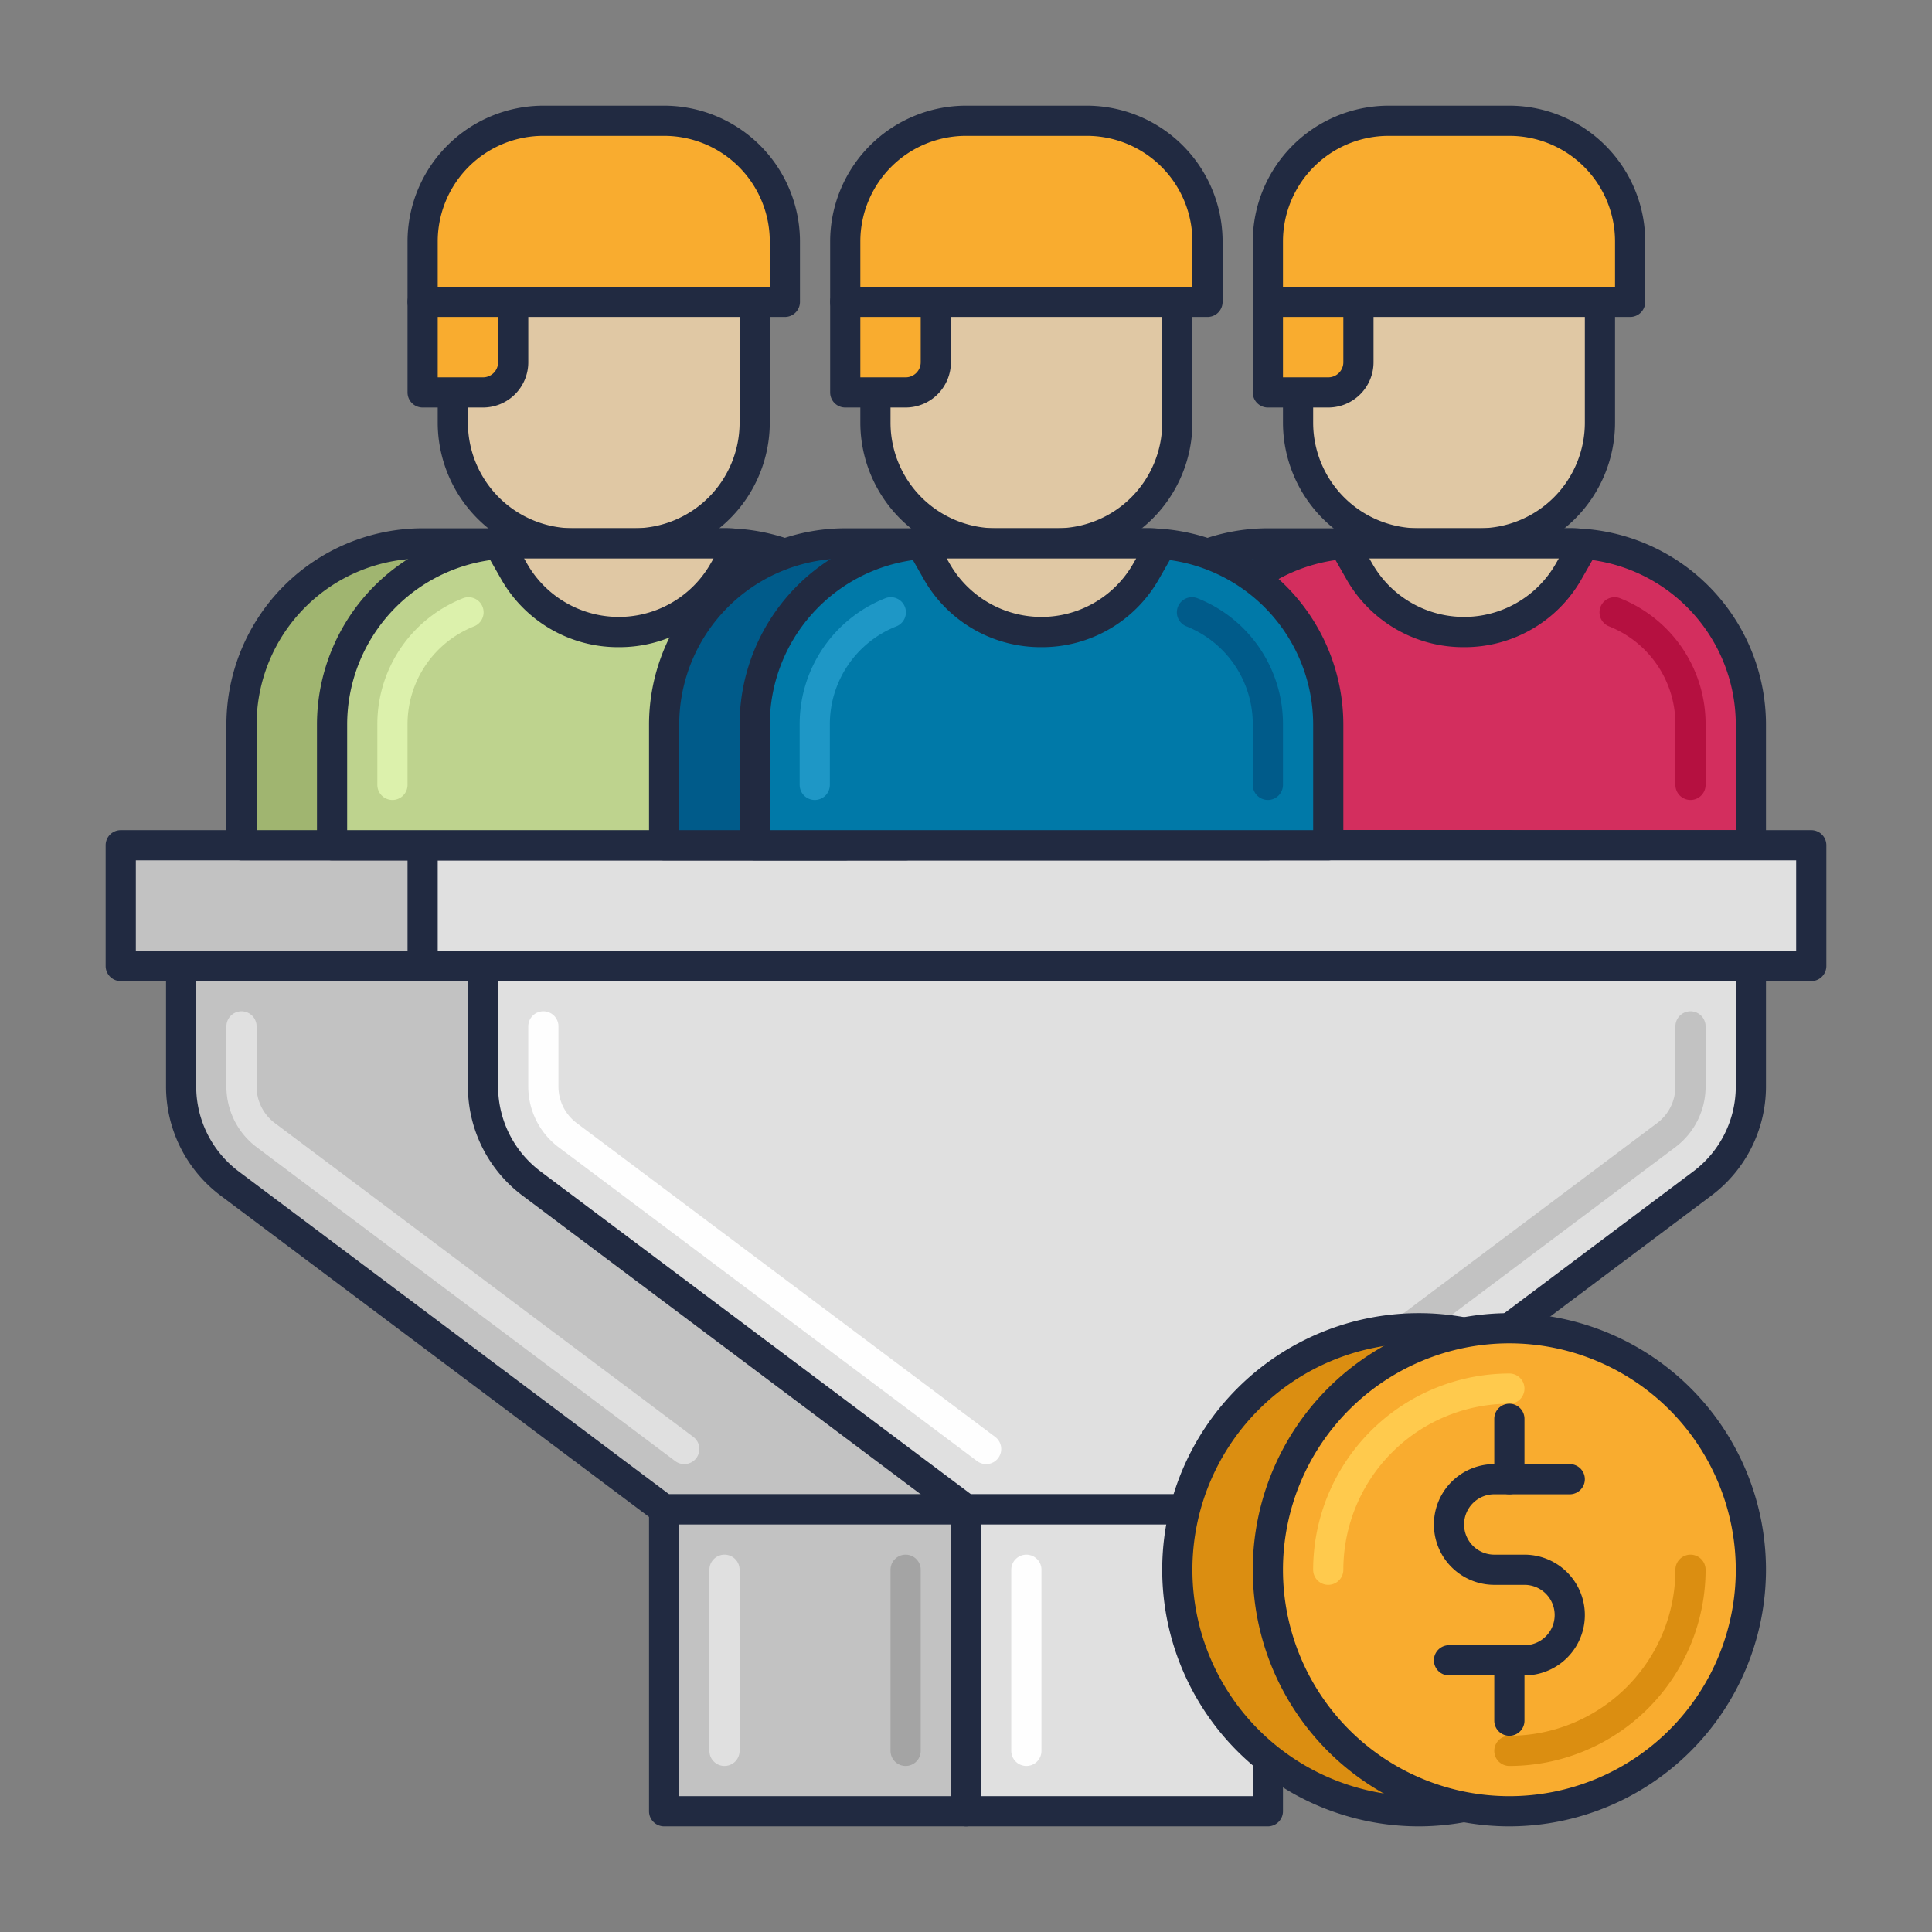 <svg viewBox="0 0 64 64" xmlns="http://www.w3.org/2000/svg"><rect x="0" y="0" width="64" height="64" fill="#808080" stroke="none"/><path d="m42 18h8a6 6 0 0 1 6 6v4a0 0 0 0 1 0 0h-20a0 0 0 0 1 0 0v-4a6 6 0 0 1 6-6z" fill="#005b8a"/><path d="m56 28.5h-20a.5.5 0 0 1 -.5-.5v-4a6.508 6.508 0 0 1 6.5-6.5h8a6.508 6.508 0 0 1 6.5 6.5v4a.5.5 0 0 1 -.5.5zm-19.5-1h19v-3.5a5.506 5.506 0 0 0 -5.5-5.5h-8a5.506 5.506 0 0 0 -5.5 5.5z" fill="#212a41"/><path d="m52 18h-7a6 6 0 0 0 -6 6v4h19v-4a6 6 0 0 0 -6-6z" fill="#d32e5e"/><path d="m58 28.5h-19a.5.5 0 0 1 -.5-.5v-4a6.508 6.508 0 0 1 6.5-6.5h7a6.508 6.508 0 0 1 6.5 6.5v4a.5.5 0 0 1 -.5.5zm-18.5-1h18v-3.5a5.506 5.506 0 0 0 -5.5-5.5h-7a5.506 5.506 0 0 0 -5.5 5.5z" fill="#212a41"/><rect fill="#e0c8a4" height="12" rx="4" width="10" x="43" y="6"/><path d="m49 18.5h-2a4.505 4.505 0 0 1 -4.5-4.5v-4a4.505 4.505 0 0 1 4.5-4.5h2a4.505 4.505 0 0 1 4.5 4.5v4a4.505 4.505 0 0 1 -4.5 4.5zm-2-12a3.5 3.5 0 0 0 -3.5 3.5v4a3.5 3.5 0 0 0 3.5 3.5h2a3.5 3.5 0 0 0 3.5-3.5v-4a3.5 3.5 0 0 0 -3.5-3.5z" fill="#212a41"/><path d="m45.027 18.922a4 4 0 0 0 6.946 0l.513-.9c-.161-.01-.322-.022-.486-.022h-7c-.164 0-.325.012-.486.025z" fill="#e0c8a4"/><path d="m48.5 21.438a4.451 4.451 0 0 1 -3.907-2.268l-.513-.9a.5.5 0 0 1 -.009-.481.5.5 0 0 1 .4-.265c.173-.014.347-.026.525-.026h7c.178 0 .352.012.525.026a.5.5 0 0 1 .4.265.5.5 0 0 1 -.009.481l-.514.9a4.449 4.449 0 0 1 -3.898 2.268zm-3.139-2.938.1.174a3.5 3.5 0 0 0 6.076 0l.1-.174z" fill="#212a41"/><path d="m54 8v2h-12v-2a4 4 0 0 1 4-4h4a4 4 0 0 1 4 4z" fill="#f9ac2f"/><path d="m54 10.5h-12a.5.5 0 0 1 -.5-.5v-2a4.505 4.505 0 0 1 4.5-4.5h4a4.505 4.505 0 0 1 4.5 4.5v2a.5.5 0 0 1 -.5.5zm-11.5-1h11v-1.5a3.5 3.5 0 0 0 -3.5-3.5h-4a3.5 3.5 0 0 0 -3.5 3.5z" fill="#212a41"/><path d="m42 10h3a0 0 0 0 1 0 0v2a1 1 0 0 1 -1 1h-2a0 0 0 0 1 0 0v-3a0 0 0 0 1 0 0z" fill="#f9ac2f"/><path d="m44 13.5h-2a.5.5 0 0 1 -.5-.5v-3a.5.5 0 0 1 .5-.5h3a.5.5 0 0 1 .5.5v2a1.5 1.5 0 0 1 -1.5 1.5zm-1.5-1h1.5a.5.5 0 0 0 .5-.5v-1.5h-2z" fill="#212a41"/><path d="m56 26.5a.5.5 0 0 1 -.5-.5v-2a3.486 3.486 0 0 0 -2.2-3.252.5.5 0 0 1 .371-.929 4.481 4.481 0 0 1 2.829 4.181v2a.5.5 0 0 1 -.5.5z" fill="#b51040"/><path d="m4 28h46v4h-46z" fill="#c2c2c2"/><path d="m50 32.5h-46a.5.5 0 0 1 -.5-.5v-4a.5.5 0 0 1 .5-.5h46a.5.5 0 0 1 .5.5v4a.5.5 0 0 1 -.5.5zm-45.5-1h45v-3h-45z" fill="#212a41"/><path d="m46.4 39.2-14.4 10.8h-10l-14.4-10.8a4 4 0 0 1 -1.6-3.2v-4h42v4a4 4 0 0 1 -1.6 3.2z" fill="#c2c2c2"/><path d="m32 50.5h-10a.5.5 0 0 1 -.3-.1l-14.4-10.8a4.521 4.521 0 0 1 -1.8-3.6v-4a.5.5 0 0 1 .5-.5h42a.5.5 0 0 1 .5.5v4a4.521 4.521 0 0 1 -1.8 3.6l-14.4 10.8a.5.5 0 0 1 -.3.1zm-9.833-1h9.666l14.267-10.7a3.517 3.517 0 0 0 1.4-2.8v-3.5h-41v3.5a3.517 3.517 0 0 0 1.4 2.8z" fill="#212a41"/><path d="m22 50h10v10h-10z" fill="#c2c2c2"/><path d="m32 60.5h-10a.5.5 0 0 1 -.5-.5v-10a.5.5 0 0 1 .5-.5h10a.5.5 0 0 1 .5.5v10a.5.5 0 0 1 -.5.5zm-9.5-1h9v-9h-9z" fill="#212a41"/><path d="m14 28h46v4h-46z" fill="#e0e0e0"/><path d="m60 32.5h-46a.5.5 0 0 1 -.5-.5v-4a.5.5 0 0 1 .5-.5h46a.5.5 0 0 1 .5.5v4a.5.5 0 0 1 -.5.5zm-45.5-1h45v-3h-45z" fill="#212a41"/><path d="m56.4 39.2-14.4 10.8h-10l-14.4-10.8a4 4 0 0 1 -1.6-3.2v-4h42v4a4 4 0 0 1 -1.6 3.2z" fill="#e0e0e0"/><path d="m42 50.5h-10a.5.5 0 0 1 -.3-.1l-14.4-10.8a4.521 4.521 0 0 1 -1.8-3.6v-4a.5.5 0 0 1 .5-.5h42a.5.5 0 0 1 .5.5v4a4.521 4.521 0 0 1 -1.8 3.6l-14.4 10.8a.5.5 0 0 1 -.3.1zm-9.833-1h9.666l14.267-10.7a3.517 3.517 0 0 0 1.4-2.8v-3.5h-41v3.5a3.517 3.517 0 0 0 1.4 2.8z" fill="#212a41"/><path d="m32.667 48.5a.5.5 0 0 1 -.3-.1l-13.867-10.4a2.511 2.511 0 0 1 -1-2v-2a.5.5 0 0 1 1 0v2a1.511 1.511 0 0 0 .6 1.2l13.867 10.4a.5.5 0 0 1 -.3.9z" fill="#fefefe"/><path d="m22.667 48.5a.5.5 0 0 1 -.3-.1l-13.867-10.4a2.511 2.511 0 0 1 -1-2v-2a.5.5 0 0 1 1 0v2a1.511 1.511 0 0 0 .6 1.2l13.867 10.4a.5.5 0 0 1 -.3.9z" fill="#e0e0e0"/><path d="m41.333 48.5a.5.5 0 0 1 -.3-.9l13.867-10.4a1.511 1.511 0 0 0 .6-1.2v-2a.5.5 0 0 1 1 0v2a2.511 2.511 0 0 1 -1 2l-13.867 10.4a.5.5 0 0 1 -.3.1z" fill="#c2c2c2"/><path d="m32 50h10v10h-10z" fill="#e0e0e0"/><path d="m42 60.5h-10a.5.5 0 0 1 -.5-.5v-10a.5.5 0 0 1 .5-.5h10a.5.5 0 0 1 .5.5v10a.5.5 0 0 1 -.5.5zm-9.5-1h9v-9h-9z" fill="#212a41"/><path d="m14 18h8a6 6 0 0 1 6 6v4a0 0 0 0 1 0 0h-20a0 0 0 0 1 0 0v-4a6 6 0 0 1 6-6z" fill="#a0b570"/><path d="m28 28.5h-20a.5.5 0 0 1 -.5-.5v-4a6.508 6.508 0 0 1 6.5-6.5h8a6.508 6.508 0 0 1 6.5 6.5v4a.5.5 0 0 1 -.5.5zm-19.5-1h19v-3.5a5.506 5.506 0 0 0 -5.5-5.5h-8a5.506 5.506 0 0 0 -5.5 5.5z" fill="#212a41"/><path d="m24 18h-7a6 6 0 0 0 -6 6v4h19v-4a6 6 0 0 0 -6-6z" fill="#bed38e"/><path d="m30 28.5h-19a.5.5 0 0 1 -.5-.5v-4a6.508 6.508 0 0 1 6.5-6.5h7a6.508 6.508 0 0 1 6.5 6.5v4a.5.5 0 0 1 -.5.5zm-18.5-1h18v-3.5a5.506 5.506 0 0 0 -5.5-5.5h-7a5.506 5.506 0 0 0 -5.5 5.5z" fill="#212a41"/><path d="m13 26.5a.5.5 0 0 1 -.5-.5v-2a4.481 4.481 0 0 1 2.834-4.181.5.5 0 0 1 .371.929 3.486 3.486 0 0 0 -2.205 3.252v2a.5.5 0 0 1 -.5.5z" fill="#dcf1ac"/><rect fill="#e0c8a4" height="12" rx="4" width="10" x="15" y="6"/><path d="m21 18.5h-2a4.505 4.505 0 0 1 -4.5-4.5v-4a4.505 4.505 0 0 1 4.5-4.5h2a4.505 4.505 0 0 1 4.5 4.5v4a4.505 4.505 0 0 1 -4.5 4.5zm-2-12a3.5 3.5 0 0 0 -3.5 3.5v4a3.5 3.5 0 0 0 3.5 3.5h2a3.5 3.5 0 0 0 3.5-3.5v-4a3.5 3.5 0 0 0 -3.5-3.5z" fill="#212a41"/><path d="m17.027 18.922a4 4 0 0 0 6.946 0l.513-.9c-.161-.01-.322-.022-.486-.022h-7c-.164 0-.325.012-.486.025z" fill="#e0c8a4"/><path d="m20.5 21.438a4.451 4.451 0 0 1 -3.907-2.268l-.513-.9a.5.5 0 0 1 -.009-.481.5.5 0 0 1 .4-.265c.173-.014.347-.026.525-.026h7c.178 0 .352.012.525.026a.5.5 0 0 1 .4.265.5.5 0 0 1 -.009.481l-.514.9a4.449 4.449 0 0 1 -3.898 2.268zm-3.139-2.938.1.174a3.5 3.5 0 0 0 6.076 0l.1-.174z" fill="#212a41"/><path d="m28 18h8a6 6 0 0 1 6 6v4a0 0 0 0 1 0 0h-20a0 0 0 0 1 0 0v-4a6 6 0 0 1 6-6z" fill="#005b8a"/><path d="m42 28.5h-20a.5.5 0 0 1 -.5-.5v-4a6.508 6.508 0 0 1 6.5-6.5h8a6.508 6.508 0 0 1 6.5 6.5v4a.5.5 0 0 1 -.5.5zm-19.5-1h19v-3.5a5.506 5.506 0 0 0 -5.5-5.5h-8a5.506 5.506 0 0 0 -5.5 5.5z" fill="#212a41"/><path d="m38 18h-7a6 6 0 0 0 -6 6v4h19v-4a6 6 0 0 0 -6-6z" fill="#0079a8"/><path d="m44 28.5h-19a.5.5 0 0 1 -.5-.5v-4a6.508 6.508 0 0 1 6.5-6.5h7a6.508 6.508 0 0 1 6.5 6.5v4a.5.5 0 0 1 -.5.5zm-18.5-1h18v-3.5a5.506 5.506 0 0 0 -5.5-5.5h-7a5.506 5.506 0 0 0 -5.5 5.5z" fill="#212a41"/><rect fill="#e0c8a4" height="12" rx="4" width="10" x="29" y="6"/><path d="m35 18.5h-2a4.505 4.505 0 0 1 -4.5-4.5v-4a4.505 4.505 0 0 1 4.5-4.5h2a4.505 4.505 0 0 1 4.5 4.5v4a4.505 4.505 0 0 1 -4.5 4.5zm-2-12a3.5 3.5 0 0 0 -3.5 3.5v4a3.5 3.5 0 0 0 3.5 3.5h2a3.5 3.5 0 0 0 3.5-3.5v-4a3.5 3.5 0 0 0 -3.5-3.5z" fill="#212a41"/><path d="m31.027 18.922a4 4 0 0 0 6.946 0l.513-.9c-.161-.01-.322-.022-.486-.022h-7c-.164 0-.325.012-.486.025z" fill="#e0c8a4"/><path d="m34.5 21.438a4.451 4.451 0 0 1 -3.907-2.268l-.513-.9a.5.5 0 0 1 -.009-.481.5.5 0 0 1 .4-.265c.173-.014.347-.026.525-.026h7c.178 0 .352.012.525.026a.5.5 0 0 1 .4.265.5.5 0 0 1 -.009.481l-.514.9a4.449 4.449 0 0 1 -3.898 2.268zm-3.139-2.938.1.174a3.5 3.5 0 0 0 6.076 0l.1-.174z" fill="#212a41"/><path d="m40 8v2h-12v-2a4 4 0 0 1 4-4h4a4 4 0 0 1 4 4z" fill="#f9ac2f"/><path d="m40 10.5h-12a.5.5 0 0 1 -.5-.5v-2a4.505 4.505 0 0 1 4.5-4.5h4a4.505 4.505 0 0 1 4.5 4.5v2a.5.5 0 0 1 -.5.5zm-11.5-1h11v-1.5a3.5 3.5 0 0 0 -3.5-3.5h-4a3.5 3.5 0 0 0 -3.5 3.5z" fill="#212a41"/><path d="m28 10h3a0 0 0 0 1 0 0v2a1 1 0 0 1 -1 1h-2a0 0 0 0 1 0 0v-3a0 0 0 0 1 0 0z" fill="#f9ac2f"/><path d="m30 13.5h-2a.5.5 0 0 1 -.5-.5v-3a.5.5 0 0 1 .5-.5h3a.5.5 0 0 1 .5.5v2a1.5 1.5 0 0 1 -1.5 1.5zm-1.5-1h1.5a.5.5 0 0 0 .5-.5v-1.5h-2z" fill="#212a41"/><path d="m42 26.5a.5.5 0 0 1 -.5-.5v-2a3.486 3.486 0 0 0 -2.2-3.252.5.5 0 0 1 .371-.929 4.481 4.481 0 0 1 2.829 4.181v2a.5.5 0 0 1 -.5.5z" fill="#005b8a"/><path d="m26.99 26.5a.5.5 0 0 1 -.5-.5v-2a4.483 4.483 0 0 1 2.834-4.181.5.5 0 1 1 .371.929 3.486 3.486 0 0 0 -2.205 3.252v2a.5.5 0 0 1 -.5.5z" fill="#1e97c6"/><path d="m26 8v2h-12v-2a4 4 0 0 1 4-4h4a4 4 0 0 1 4 4z" fill="#f9ac2f"/><path d="m26 10.5h-12a.5.5 0 0 1 -.5-.5v-2a4.505 4.505 0 0 1 4.5-4.5h4a4.505 4.505 0 0 1 4.5 4.5v2a.5.5 0 0 1 -.5.5zm-11.5-1h11v-1.5a3.5 3.5 0 0 0 -3.5-3.5h-4a3.5 3.5 0 0 0 -3.5 3.5z" fill="#212a41"/><path d="m14 10h3a0 0 0 0 1 0 0v2a1 1 0 0 1 -1 1h-2a0 0 0 0 1 0 0v-3a0 0 0 0 1 0 0z" fill="#f9ac2f"/><path d="m16 13.5h-2a.5.5 0 0 1 -.5-.5v-3a.5.5 0 0 1 .5-.5h3a.5.5 0 0 1 .5.5v2a1.5 1.5 0 0 1 -1.5 1.5zm-1.5-1h1.5a.5.5 0 0 0 .5-.5v-1.5h-2z" fill="#212a41"/><circle cx="47" cy="52" fill="#db8e11" r="8"/><path d="m47 60.5a8.5 8.5 0 1 1 8.5-8.5 8.51 8.51 0 0 1 -8.5 8.5zm0-16a7.5 7.5 0 1 0 7.5 7.5 7.508 7.508 0 0 0 -7.5-7.5z" fill="#212a41"/><circle cx="50" cy="52" fill="#f9ac2f" r="8"/><path d="m50 60.5a8.5 8.5 0 1 1 8.5-8.5 8.51 8.51 0 0 1 -8.5 8.5zm0-16a7.5 7.5 0 1 0 7.5 7.5 7.508 7.508 0 0 0 -7.5-7.5z" fill="#212a41"/><path d="m50 58.5a.5.5 0 0 1 0-1 5.506 5.506 0 0 0 5.5-5.5.5.5 0 0 1 1 0 6.508 6.508 0 0 1 -6.5 6.5z" fill="#db8e11"/><path d="m44 52.5a.5.5 0 0 1 -.5-.5 6.508 6.508 0 0 1 6.5-6.5.5.5 0 0 1 0 1 5.506 5.506 0 0 0 -5.5 5.5.5.5 0 0 1 -.5.5z" fill="#ffca4d"/><g fill="#212a41"><path d="m50.5 55.5h-2.5a.5.5 0 0 1 0-1h2.5a1 1 0 0 0 0-2h-1a2 2 0 0 1 0-4h2.5a.5.5 0 0 1 0 1h-2.5a1 1 0 0 0 0 2h1a2 2 0 0 1 0 4z"/><path d="m50 49.5a.5.5 0 0 1 -.5-.5v-2a.5.5 0 0 1 1 0v2a.5.5 0 0 1 -.5.5z"/><path d="m50 57.5a.5.5 0 0 1 -.5-.5v-2a.5.5 0 0 1 1 0v2a.5.5 0 0 1 -.5.5z"/></g><path d="m34 58.5a.5.5 0 0 1 -.5-.5v-6a.5.5 0 0 1 1 0v6a.5.5 0 0 1 -.5.5z" fill="#fefefe"/><path d="m24 58.5a.5.5 0 0 1 -.5-.5v-6a.5.5 0 0 1 1 0v6a.5.5 0 0 1 -.5.5z" fill="#e0e0e0"/><path d="m30 58.5a.5.5 0 0 1 -.5-.5v-6a.5.5 0 0 1 1 0v6a.5.5 0 0 1 -.5.5z" fill="#a4a4a4"/></svg>